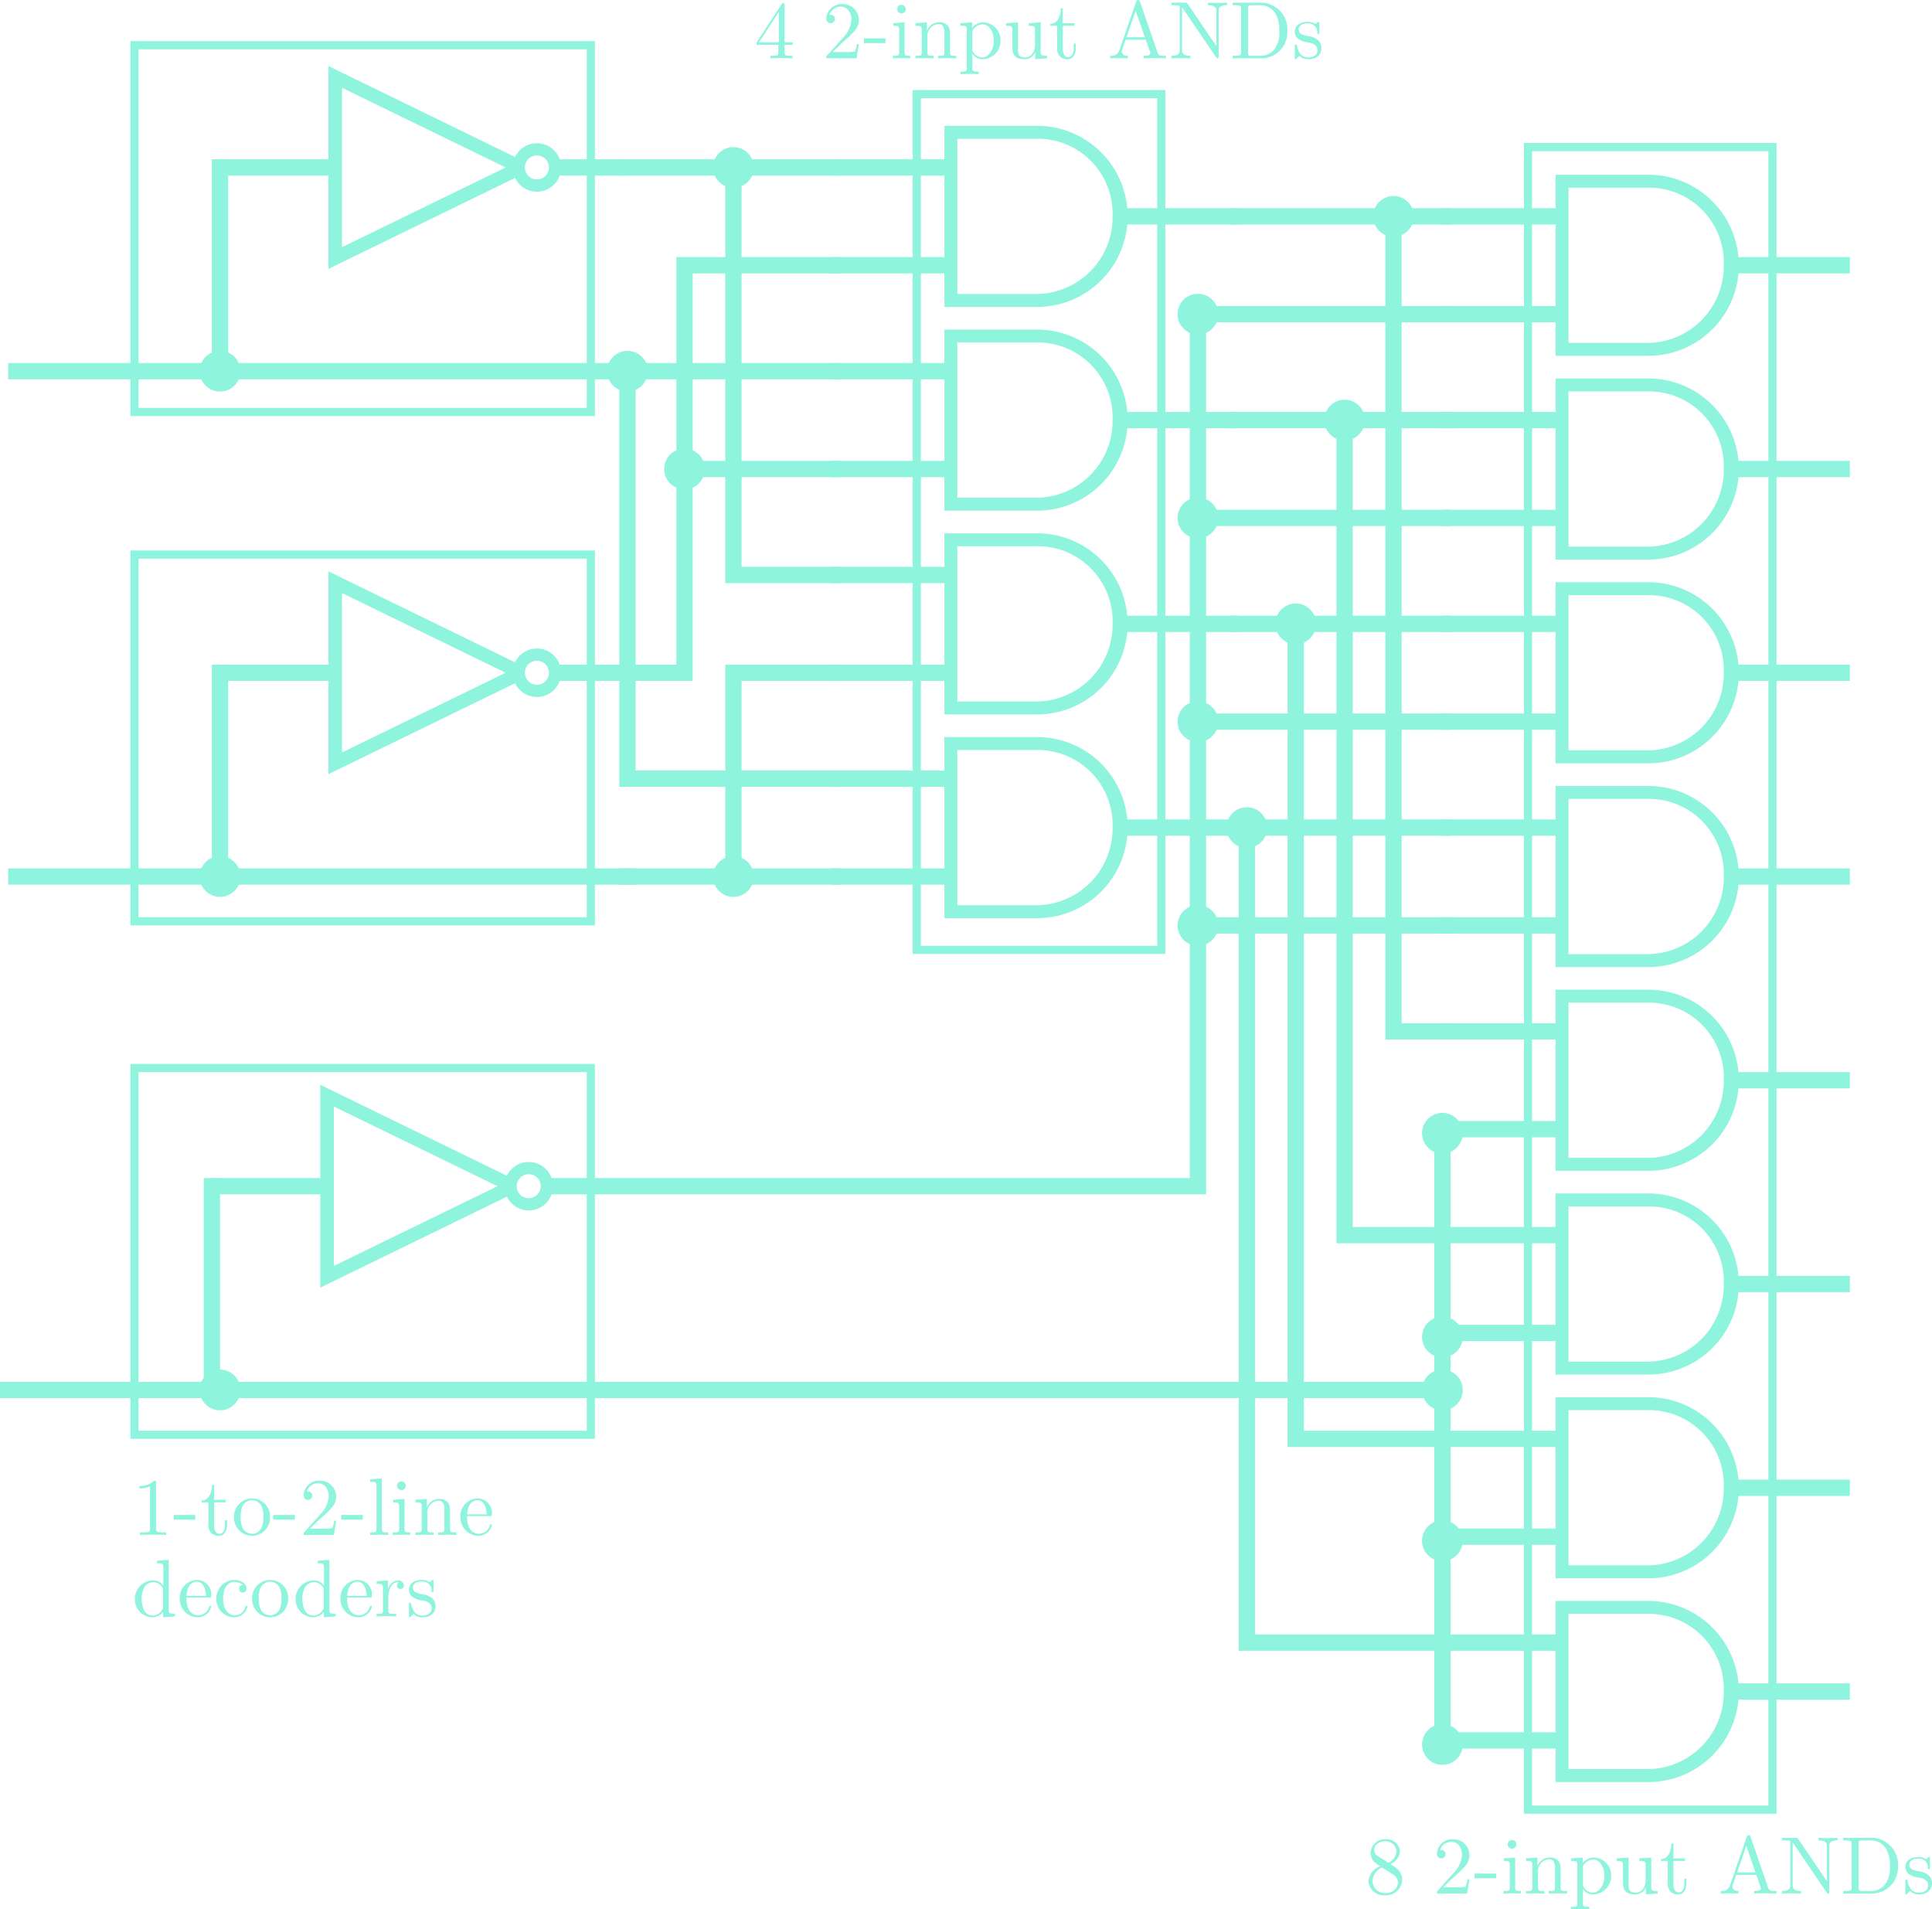 <svg xmlns="http://www.w3.org/2000/svg" viewBox="0 0 237.079 234.273">
  <defs>
    <style>
      .cls-1, .cls-3, .cls-4, .cls-5, .cls-6 {
        fill: none;
        stroke: #8ff4dd;
      }

      .cls-1, .cls-4, .cls-5 {
        stroke-width: 2px;
      }

      .cls-2 {
        fill: #8ff4dd;
      }

      .cls-3 {
        stroke-width: 1.5px;
      }

      .cls-4, .cls-5 {
        stroke-linecap: square;
      }

      .cls-4, .cls-6 {
        stroke-miterlimit: 10;
      }
    </style>
  </defs>
  <title>3to8Decoder</title>
  <g id="Layer_1" data-name="Layer 1">
    <g>
      <path class="cls-1" d="M141.194,50H150m-36,0H100" transform="translate(-73 -29.452)"/>
      <path class="cls-2" d="M113.298,37.546V62.454l1.198-.591,22.806-11.116V49.253L114.497,38.137Zm1.667,2.675L135.045,50l-20.079,9.779Z" transform="translate(-73 -29.452)"/>
      <path class="cls-3" d="M141.107,50a2.223,2.223,0,1,1-2.223-2.223A2.223,2.223,0,0,1,141.107,50Z" transform="translate(-73 -29.452)"/>
    </g>
    <g>
      <path class="cls-2" d="M188.889,44.889V67.111h11.376a11.111,11.111,0,0,0,0-22.222Zm1.587,1.587h9.788A9.19,9.19,0,0,1,209.524,56,9.409,9.409,0,0,1,200,65.524h-9.524Z" transform="translate(-73 -29.452)"/>
      <line class="cls-1" x1="138" y1="26.548" x2="152" y2="26.548"/>
      <line class="cls-1" x1="117" y1="20.548" x2="102" y2="20.548"/>
      <line class="cls-1" x1="117" y1="32.548" x2="102" y2="32.548"/>
    </g>
    <g>
      <path class="cls-2" d="M188.889,69.889V92.111h11.376a11.111,11.111,0,0,0,0-22.222Zm1.587,1.587h9.788A9.19,9.19,0,0,1,209.524,81,9.409,9.409,0,0,1,200,90.524h-9.524Z" transform="translate(-73 -29.452)"/>
      <line class="cls-1" x1="138" y1="51.548" x2="152" y2="51.548"/>
      <line class="cls-1" x1="117" y1="45.548" x2="102" y2="45.548"/>
      <line class="cls-1" x1="117" y1="57.548" x2="102" y2="57.548"/>
    </g>
    <g>
      <path class="cls-2" d="M188.889,94.889v22.222h11.376a11.111,11.111,0,0,0,0-22.222Zm1.587,1.587h9.788A9.19,9.19,0,0,1,209.524,106,9.409,9.409,0,0,1,200,115.524h-9.524Z" transform="translate(-73 -29.452)"/>
      <line class="cls-1" x1="138" y1="76.548" x2="152" y2="76.548"/>
      <line class="cls-1" x1="117" y1="70.548" x2="102" y2="70.548"/>
      <line class="cls-1" x1="117" y1="82.548" x2="102" y2="82.548"/>
    </g>
    <g>
      <path class="cls-2" d="M188.889,119.889v22.222h11.376a11.111,11.111,0,0,0,0-22.222Zm1.587,1.587h9.788A9.19,9.19,0,0,1,209.524,131,9.409,9.409,0,0,1,200,140.524h-9.524Z" transform="translate(-73 -29.452)"/>
      <line class="cls-1" x1="138" y1="101.548" x2="152" y2="101.548"/>
      <line class="cls-1" x1="117" y1="95.548" x2="102" y2="95.548"/>
      <line class="cls-1" x1="117" y1="107.548" x2="102" y2="107.548"/>
    </g>
    <g>
      <path class="cls-2" d="M263.889,50.889V73.111h11.376a11.111,11.111,0,0,0,0-22.222Zm1.587,1.587h9.788A9.19,9.19,0,0,1,284.524,62,9.409,9.409,0,0,1,275,71.524h-9.524Z" transform="translate(-73 -29.452)"/>
      <line class="cls-1" x1="213" y1="32.548" x2="227" y2="32.548"/>
      <line class="cls-1" x1="192" y1="26.548" x2="177" y2="26.548"/>
      <line class="cls-1" x1="192" y1="38.548" x2="177" y2="38.548"/>
    </g>
    <g>
      <path class="cls-2" d="M263.889,75.889V98.111h11.376a11.111,11.111,0,0,0,0-22.222Zm1.587,1.587h9.788A9.19,9.19,0,0,1,284.524,87,9.409,9.409,0,0,1,275,96.524h-9.524Z" transform="translate(-73 -29.452)"/>
      <line class="cls-1" x1="213" y1="57.548" x2="227" y2="57.548"/>
      <line class="cls-1" x1="192" y1="51.548" x2="177" y2="51.548"/>
      <line class="cls-1" x1="192" y1="63.548" x2="177" y2="63.548"/>
    </g>
    <g>
      <path class="cls-2" d="M263.889,100.889v22.222h11.376a11.111,11.111,0,0,0,0-22.222Zm1.587,1.587h9.788A9.19,9.19,0,0,1,284.524,112,9.409,9.409,0,0,1,275,121.524h-9.524Z" transform="translate(-73 -29.452)"/>
      <line class="cls-1" x1="213" y1="82.548" x2="227" y2="82.548"/>
      <line class="cls-1" x1="192" y1="76.548" x2="177" y2="76.548"/>
      <line class="cls-1" x1="192" y1="88.548" x2="177" y2="88.548"/>
    </g>
    <g>
      <path class="cls-2" d="M263.889,125.889v22.222h11.376a11.111,11.111,0,0,0,0-22.222Zm1.587,1.587h9.788A9.19,9.19,0,0,1,284.524,137,9.409,9.409,0,0,1,275,146.524h-9.524Z" transform="translate(-73 -29.452)"/>
      <line class="cls-1" x1="213" y1="107.548" x2="227" y2="107.548"/>
      <line class="cls-1" x1="192" y1="101.548" x2="177" y2="101.548"/>
      <line class="cls-1" x1="192" y1="113.548" x2="177" y2="113.548"/>
    </g>
    <g>
      <path class="cls-2" d="M263.889,150.889v22.222h11.376a11.111,11.111,0,0,0,0-22.222Zm1.587,1.587h9.788A9.19,9.19,0,0,1,284.524,162,9.409,9.409,0,0,1,275,171.524h-9.524Z" transform="translate(-73 -29.452)"/>
      <line class="cls-1" x1="213" y1="132.548" x2="227" y2="132.548"/>
      <line class="cls-1" x1="192" y1="126.548" x2="177" y2="126.548"/>
      <line class="cls-1" x1="192" y1="138.548" x2="177" y2="138.548"/>
    </g>
    <g>
      <path class="cls-2" d="M263.889,175.889v22.222h11.376a11.111,11.111,0,0,0,0-22.222Zm1.587,1.587h9.788A9.19,9.19,0,0,1,284.524,187,9.409,9.409,0,0,1,275,196.524h-9.524Z" transform="translate(-73 -29.452)"/>
      <line class="cls-1" x1="213" y1="157.548" x2="227" y2="157.548"/>
      <line class="cls-1" x1="192" y1="151.548" x2="177" y2="151.548"/>
      <line class="cls-1" x1="192" y1="163.548" x2="177" y2="163.548"/>
    </g>
    <g>
      <path class="cls-2" d="M263.889,200.889v22.222h11.376a11.111,11.111,0,0,0,0-22.222Zm1.587,1.587h9.788A9.19,9.19,0,0,1,284.524,212,9.409,9.409,0,0,1,275,221.524h-9.524Z" transform="translate(-73 -29.452)"/>
      <line class="cls-1" x1="213" y1="182.548" x2="227" y2="182.548"/>
      <line class="cls-1" x1="192" y1="176.548" x2="177" y2="176.548"/>
      <line class="cls-1" x1="192" y1="188.548" x2="177" y2="188.548"/>
    </g>
    <g>
      <path class="cls-2" d="M263.889,225.889v22.222h11.376a11.111,11.111,0,0,0,0-22.222Zm1.587,1.587h9.788A9.19,9.19,0,0,1,284.524,237,9.409,9.409,0,0,1,275,246.524h-9.524Z" transform="translate(-73 -29.452)"/>
      <line class="cls-1" x1="213" y1="207.548" x2="227" y2="207.548"/>
      <line class="cls-1" x1="192" y1="201.548" x2="177" y2="201.548"/>
      <line class="cls-1" x1="192" y1="213.548" x2="177" y2="213.548"/>
    </g>
  </g>
  <g id="Layer_2" data-name="Layer 2">
    <polyline class="cls-4" points="27 20.548 27 45.548 76 45.548"/>
    <line class="cls-4" x1="27" y1="45.548" x2="2" y2="45.548"/>
    <g>
      <path class="cls-1" d="M141.194,112H157V87h19m-62,25H100" transform="translate(-73 -29.452)"/>
      <path class="cls-2" d="M113.298,99.546v24.908l1.198-.591,22.806-11.116v-1.494l-22.806-11.116Zm1.667,2.675L135.045,112l-20.079,9.779Z" transform="translate(-73 -29.452)"/>
      <path class="cls-3" d="M141.107,112a2.223,2.223,0,1,1-2.223-2.223A2.223,2.223,0,0,1,141.107,112Z" transform="translate(-73 -29.452)"/>
    </g>
    <polyline class="cls-4" points="27 82.548 27 107.548 77 107.548"/>
    <line class="cls-4" x1="27" y1="107.548" x2="2" y2="107.548"/>
    <line class="cls-4" x1="77" y1="20.548" x2="102" y2="20.548"/>
    <polyline class="cls-4" points="102 70.548 90 70.548 90 20.548"/>
    <circle class="cls-2" cx="90" cy="20.548" r="2.5"/>
    <circle class="cls-2" cx="84" cy="57.548" r="2.5"/>
    <polyline class="cls-4" points="84 57.548 84 32.548 102 32.548"/>
    <polyline class="cls-5" points="102 95.548 77 95.548 77 45.548 102 45.548"/>
    <circle class="cls-2" cx="77" cy="45.548" r="2.5"/>
    <polyline class="cls-4" points="102 82.548 90 82.548 90 107.548 77 107.548"/>
    <line class="cls-4" x1="102" y1="107.548" x2="90" y2="107.548"/>
    <circle class="cls-2" cx="90" cy="107.548" r="2.5"/>
    <g>
      <path class="cls-1" d="M140.194,175H220V68h31M113,175H99" transform="translate(-73 -29.452)"/>
      <path class="cls-2" d="M112.298,162.546v24.908l1.198-.591,22.806-11.116v-1.494l-22.806-11.116Zm1.667,2.675L134.045,175l-20.079,9.779Z" transform="translate(-73 -29.452)"/>
      <path class="cls-3" d="M140.107,175a2.223,2.223,0,1,1-2.223-2.223A2.223,2.223,0,0,1,140.107,175Z" transform="translate(-73 -29.452)"/>
    </g>
    <line class="cls-4" x1="26" y1="170.548" x2="1" y2="170.548"/>
    <line class="cls-4" x1="152" y1="26.548" x2="177" y2="26.548"/>
    <polyline class="cls-4" points="177 126.548 171 126.548 171 26.548"/>
    <line class="cls-4" x1="177" y1="51.548" x2="152" y2="51.548"/>
    <polyline class="cls-4" points="177 151.548 165 151.548 165 51.548"/>
    <line class="cls-4" x1="152" y1="76.548" x2="177" y2="76.548"/>
    <polyline class="cls-4" points="177 176.548 159 176.548 159 76.548"/>
    <line class="cls-4" x1="152" y1="101.548" x2="177" y2="101.548"/>
    <polyline class="cls-4" points="177 201.548 153 201.548 153 101.548"/>
    <line class="cls-4" x1="177" y1="63.548" x2="147" y2="63.548"/>
    <line class="cls-4" x1="177" y1="88.548" x2="147" y2="88.548"/>
    <line class="cls-4" x1="177" y1="113.548" x2="147" y2="113.548"/>
    <polyline class="cls-4" points="177 138.548 177 163.548 177 170.548 76 170.548 26 170.548 26 145.548"/>
    <polyline class="cls-4" points="177 213.548 177 188.548 177 170.548"/>
    <circle class="cls-2" cx="147" cy="38.548" r="2.5"/>
    <circle class="cls-2" cx="147" cy="63.548" r="2.5"/>
    <circle class="cls-2" cx="147" cy="88.548" r="2.5"/>
    <circle class="cls-2" cx="147" cy="113.548" r="2.5"/>
    <circle class="cls-2" cx="177" cy="139.048" r="2.5"/>
    <circle class="cls-2" cx="177" cy="164.048" r="2.5"/>
    <circle class="cls-2" cx="177" cy="189.048" r="2.5"/>
    <circle class="cls-2" cx="177" cy="214.048" r="2.5"/>
    <circle class="cls-2" cx="177" cy="170.548" r="2.5"/>
    <circle class="cls-2" cx="171" cy="26.548" r="2.5"/>
    <circle class="cls-2" cx="165" cy="51.548" r="2.5"/>
    <circle class="cls-2" cx="159" cy="76.548" r="2.5"/>
    <circle class="cls-2" cx="153" cy="101.548" r="2.5"/>
    <circle class="cls-2" cx="27" cy="45.548" r="2.5"/>
    <circle class="cls-2" cx="27" cy="107.548" r="2.5"/>
    <circle class="cls-2" cx="27" cy="170.548" r="2.5"/>
  </g>
  <g id="Layer_3" data-name="Layer 3">
    <rect class="cls-6" x="16.5" y="5.548" width="56" height="45"/>
    <rect class="cls-6" x="16.5" y="68.048" width="56" height="45"/>
    <rect class="cls-6" x="16.5" y="131.048" width="56" height="45"/>
    <rect class="cls-6" x="112.5" y="11.548" width="30" height="105"/>
    <rect class="cls-6" x="187.5" y="18.048" width="30" height="204"/>
    <g>
      <path class="cls-2" d="M91.782,217.757c-.399,0-1.269,0-1.619.03v-.31h.32c.899,0,.929-.12.929-.479v-5.177a2.993,2.993,0,0,1-1.309.26V211.77a2.469,2.469,0,0,0,1.819-.64c.23,0,.23.02.23.26v5.607c0,.37.03.479.929.479h.32v.31C93.051,217.757,92.182,217.757,91.782,217.757Z" transform="translate(-73 -29.452)"/>
      <path class="cls-2" d="M94.323,215.917v-.58h2.648v.58Z" transform="translate(-73 -29.452)"/>
      <path class="cls-2" d="M99.872,217.896a1.209,1.209,0,0,1-1.289-1.349v-2.758H97.733v-.22c.979-.04,1.279-1.109,1.289-1.929h.25V213.479h1.429v.31h-1.429v2.778c0,.17,0,1.079.67,1.079.37,0,.669-.379.669-1.119v-.55h.25v.57C100.862,217.187,100.582,217.896,99.872,217.896Z" transform="translate(-73 -29.452)"/>
      <path class="cls-2" d="M103.922,217.896a2.231,2.231,0,0,1-2.209-2.249,2.217,2.217,0,1,1,4.428,0A2.227,2.227,0,0,1,103.922,217.896Zm1.129-3.718a1.311,1.311,0,0,0-1.129-.65,1.341,1.341,0,0,0-1.14.67,2.866,2.866,0,0,0-.24,1.369,2.973,2.973,0,0,0,.25,1.409,1.305,1.305,0,0,0,1.139.669,1.29,1.29,0,0,0,1.16-.739,3.038,3.038,0,0,0,.22-1.339A2.744,2.744,0,0,0,105.051,214.179Z" transform="translate(-73 -29.452)"/>
      <path class="cls-2" d="M106.543,215.917v-.58h2.648v.58Z" transform="translate(-73 -29.452)"/>
      <path class="cls-2" d="M113.971,217.787h-3.708c0-.24,0-.26.11-.37l1.919-2.139a3.582,3.582,0,0,0,1.049-2.208c0-.82-.43-1.629-1.339-1.629a1.442,1.442,0,0,0-1.349,1.02.388.388,0,0,1,.13-.01.506.506,0,0,1,.53.52.525.525,0,1,1-1.05-.03,1.847,1.847,0,0,1,1.869-1.809,1.963,1.963,0,0,1,2.119,1.939c0,1-.6,1.539-2.159,2.918l-1.059,1.029h1.799a3.25,3.25,0,0,0,.949-.08,3.291,3.291,0,0,0,.22-.89h.25Z" transform="translate(-73 -29.452)"/>
      <path class="cls-2" d="M114.873,215.917v-.58h2.648v.58Z" transform="translate(-73 -29.452)"/>
      <path class="cls-2" d="M119.532,217.757l-1.109.03v-.31c.67,0,.78,0,.78-.45v-5.197c0-.49-.08-.56-.78-.56v-.31l1.439-.11v6.176c0,.45.11.45.78.45v.31Z" transform="translate(-73 -29.452)"/>
      <path class="cls-2" d="M122.302,217.757l-1.1.03v-.31c.67,0,.78,0,.78-.45v-2.688c0-.49-.09-.549-.74-.549V213.479l1.399-.11v3.668c0,.39.04.439.7.439v.31C123.002,217.777,122.652,217.757,122.302,217.757Zm-.05-5.477a.54.54,0,0,1-.53-.53.534.534,0,0,1,.54-.53.54.54,0,0,1,.53.53A.534.534,0,0,1,122.252,212.28Z" transform="translate(-73 -29.452)"/>
      <path class="cls-2" d="M127.881,217.757l-1.129.03v-.31c.67,0,.78,0,.78-.45v-2.329c0-.57-.11-1.109-.74-1.109a1.459,1.459,0,0,0-1.349,1.599v1.839c0,.45.11.45.779.45v.31l-1.119-.03-1.129.03v-.31c.669,0,.78,0,.78-.45v-2.678c0-.49-.08-.56-.78-.56V213.479l1.409-.11v1.049a1.575,1.575,0,0,1,1.479-1.049,1.333,1.333,0,0,1,1.05.37c.31.36.31.67.31,1.529v1.909c.01.3.26.3.78.3v.31Z" transform="translate(-73 -29.452)"/>
      <path class="cls-2" d="M131.691,217.896a2.256,2.256,0,0,1-2.199-2.309,2.184,2.184,0,0,1,2.079-2.279,1.773,1.773,0,0,1,1.789,1.959c0,.21-.03.21-.25.21h-2.789a2.91,2.91,0,0,0,.3,1.499,1.346,1.346,0,0,0,1.129.669,1.408,1.408,0,0,0,1.349-1.029c.02-.08.04-.14.13-.14a.116.116,0,0,1,.13.12A1.709,1.709,0,0,1,131.691,217.896Zm-.12-4.368c-.34,0-1.18.25-1.24,1.739h2.369C132.701,214.878,132.601,213.529,131.572,213.529Z" transform="translate(-73 -29.452)"/>
    </g>
    <g>
      <path class="cls-2" d="M93.011,227.896v-.66a1.689,1.689,0,0,1-1.339.66,2.198,2.198,0,0,1-2.119-2.259,2.259,2.259,0,0,1,2.229-2.269,1.596,1.596,0,0,1,1.26.62v-2.159c0-.49-.08-.56-.78-.56v-.31l1.439-.11v6.066c0,.49.08.56.78.56v.31Zm0-3.338a.479.479,0,0,0-.11-.37,1.296,1.296,0,0,0-1.08-.6,1.375,1.375,0,0,0-1.129.64,3.442,3.442,0,0,0-.02,2.809,1.243,1.243,0,0,0,1.05.64,1.392,1.392,0,0,0,1.179-.7.478.478,0,0,0,.11-.37Z" transform="translate(-73 -29.452)"/>
      <path class="cls-2" d="M97.252,227.896a2.256,2.256,0,0,1-2.199-2.309,2.184,2.184,0,0,1,2.079-2.279,1.773,1.773,0,0,1,1.789,1.959c0,.21-.03.21-.25.21H95.883a2.909,2.909,0,0,0,.3,1.499,1.346,1.346,0,0,0,1.129.669,1.408,1.408,0,0,0,1.349-1.029c.02-.08.04-.14.13-.14a.116.116,0,0,1,.13.12A1.709,1.709,0,0,1,97.252,227.896Zm-.12-4.368c-.34,0-1.18.25-1.24,1.739h2.369C98.262,224.878,98.162,223.529,97.132,223.529Z" transform="translate(-73 -29.452)"/>
      <path class="cls-2" d="M101.702,227.896a2.212,2.212,0,0,1-2.149-2.269,2.24,2.24,0,0,1,2.169-2.319c.77,0,1.529.39,1.529,1.069a.46.46,0,1,1-.919.01.451.451,0,0,1,.47-.46,1.628,1.628,0,0,0-1.069-.37c-.53,0-1.349.419-1.349,2.049,0,1.609.879,2.039,1.409,2.039a1.305,1.305,0,0,0,1.309-1.049c.02-.06.04-.1.13-.1.03,0,.13,0,.13.1A1.645,1.645,0,0,1,101.702,227.896Z" transform="translate(-73 -29.452)"/>
      <path class="cls-2" d="M106.142,227.896a2.231,2.231,0,0,1-2.209-2.249,2.217,2.217,0,1,1,4.428,0A2.227,2.227,0,0,1,106.142,227.896Zm1.129-3.718a1.31,1.31,0,0,0-1.129-.65,1.341,1.341,0,0,0-1.14.67,2.866,2.866,0,0,0-.24,1.369,2.973,2.973,0,0,0,.25,1.409,1.305,1.305,0,0,0,1.139.669,1.29,1.29,0,0,0,1.16-.739,3.038,3.038,0,0,0,.22-1.339A2.744,2.744,0,0,0,107.271,224.179Z" transform="translate(-73 -29.452)"/>
      <path class="cls-2" d="M112.731,227.896v-.66a1.689,1.689,0,0,1-1.339.66,2.198,2.198,0,0,1-2.119-2.259,2.259,2.259,0,0,1,2.229-2.269,1.596,1.596,0,0,1,1.26.62v-2.159c0-.49-.08-.56-.78-.56v-.31l1.439-.11v6.066c0,.49.08.56.78.56v.31Zm0-3.338a.479.479,0,0,0-.11-.37,1.296,1.296,0,0,0-1.08-.6,1.375,1.375,0,0,0-1.129.64,3.442,3.442,0,0,0-.02,2.809,1.243,1.243,0,0,0,1.05.64,1.392,1.392,0,0,0,1.179-.7.478.478,0,0,0,.11-.37Z" transform="translate(-73 -29.452)"/>
      <path class="cls-2" d="M116.972,227.896a2.256,2.256,0,0,1-2.199-2.309,2.184,2.184,0,0,1,2.079-2.279,1.773,1.773,0,0,1,1.789,1.959c0,.21-.03.21-.25.21h-2.789a2.91,2.91,0,0,0,.3,1.499,1.346,1.346,0,0,0,1.129.669,1.408,1.408,0,0,0,1.349-1.029c.02-.08.04-.14.13-.14a.116.116,0,0,1,.13.12A1.709,1.709,0,0,1,116.972,227.896Zm-.12-4.368c-.34,0-1.18.25-1.24,1.739h2.369C117.981,224.878,117.881,223.529,116.852,223.529Z" transform="translate(-73 -29.452)"/>
      <path class="cls-2" d="M122.141,224.418a.414.414,0,0,1-.43-.43.433.433,0,0,1,.23-.39c-.02-.01-.04-.01-.11-.01-.76,0-1.179.89-1.179,1.879v1.539c0,.36.02.47.759.47h.21v.31c-.4-.03-.87-.03-1.269-.03l-1.14.03v-.31c.67,0,.78,0,.78-.45v-2.678c0-.49-.08-.56-.78-.56V223.479l1.389-.11v1.099a1.4,1.4,0,0,1,1.229-1.099.682.682,0,0,1,.74.609A.42.42,0,0,1,122.141,224.418Z" transform="translate(-73 -29.452)"/>
      <path class="cls-2" d="M124.842,227.896a1.492,1.492,0,0,1-1.099-.43,2.254,2.254,0,0,0-.2.23c-.19.19-.2.2-.25.2-.11,0-.11-.07-.11-.24V226.337c0-.18,0-.25.13-.25.1,0,.11.04.14.17.19.85.55,1.419,1.389,1.419.78,0,1.129-.4,1.129-.91,0-.72-.819-.879-1.04-.919a2.612,2.612,0,0,1-1.319-.46,1.064,1.064,0,0,1-.43-.849c0-.56.38-1.229,1.599-1.229a1.541,1.541,0,0,1,.94.28,1.348,1.348,0,0,0,.17-.16c.13-.12.15-.12.2-.12.11,0,.11.07.11.24v1.01c0,.189,0,.24-.13.24,0,0-.11,0-.12-.09a1.103,1.103,0,0,0-1.169-1.209c-.859,0-1.119.41-1.119.76,0,.58.669.709,1.229.819a2.038,2.038,0,0,1,1.139.479,1.29,1.29,0,0,1,.42.95C126.451,227.227,125.991,227.896,124.842,227.896Z" transform="translate(-73 -29.452)"/>
    </g>
    <g>
      <path class="cls-2" d="M169.279,34.96v.869c0,.36.02.47.76.47h.209v.31c-.41-.03-.939-.03-1.359-.03-.42,0-.939,0-1.35.03v-.31h.21c.74,0,.76-.11.76-.47v-.869h-2.659v-.31l3.068-4.688c.08-.12.11-.12.2-.12.16,0,.16.06.16.26v4.547h1v.31Zm-.709-4.038-2.439,3.728h2.439Z" transform="translate(-73 -29.452)"/>
      <path class="cls-2" d="M178.109,36.609h-3.708c0-.24,0-.26.11-.37l1.919-2.139a3.582,3.582,0,0,0,1.049-2.208c0-.82-.43-1.629-1.339-1.629a1.442,1.442,0,0,0-1.349,1.02.388.388,0,0,1,.13-.01.506.506,0,0,1,.53.52.525.525,0,1,1-1.05-.03A1.847,1.847,0,0,1,176.27,29.952a1.963,1.963,0,0,1,2.119,1.939c0,1-.6,1.539-2.159,2.918l-1.059,1.029h1.799a3.25,3.25,0,0,0,.949-.08,3.291,3.291,0,0,0,.22-.89h.25Z" transform="translate(-73 -29.452)"/>
      <path class="cls-2" d="M179.011,34.739v-.58h2.648v.58Z" transform="translate(-73 -29.452)"/>
      <path class="cls-2" d="M183.66,36.579l-1.1.03v-.31c.67,0,.78,0,.78-.45V33.16c0-.49-.09-.549-.74-.549V32.301L184,32.191v3.668c0,.39.04.439.7.439v.31C184.36,36.599,184.01,36.579,183.66,36.579Zm-.05-5.477a.54.54,0,0,1-.53-.53.534.534,0,0,1,.54-.53.54.54,0,0,1,.53.53A.534.534,0,0,1,183.61,31.102Z" transform="translate(-73 -29.452)"/>
      <path class="cls-2" d="M189.239,36.579l-1.129.03v-.31c.67,0,.78,0,.78-.45V33.52c0-.57-.11-1.109-.74-1.109A1.459,1.459,0,0,0,186.8,34.01v1.839c0,.45.11.45.779.45v.31l-1.119-.03-1.129.03v-.31c.669,0,.78,0,.78-.45V33.171c0-.49-.08-.56-.78-.56V32.301l1.409-.11v1.049a1.575,1.575,0,0,1,1.479-1.049,1.333,1.333,0,0,1,1.05.37c.31.36.31.67.31,1.529v1.909c.01.3.26.3.78.3v.31Z" transform="translate(-73 -29.452)"/>
      <path class="cls-2" d="M193.55,36.719a1.357,1.357,0,0,1-1.229-.7v1.769c0,.45.11.45.78.45v.31l-1.129-.03-1.12.03v-.31c.67,0,.78,0,.78-.45V33.111c0-.44-.07-.5-.78-.5V32.301l1.439-.11v.66a1.8,1.8,0,0,1,1.399-.66A2.187,2.187,0,0,1,195.778,34.45,2.252,2.252,0,0,1,193.55,36.719Zm.06-4.277a1.498,1.498,0,0,0-1.29.799v2.229a.523.523,0,0,0,.14.419,1.245,1.245,0,0,0,1.049.61c.74,0,1.439-.84,1.439-2.049C194.949,33.321,194.339,32.441,193.61,32.441Z" transform="translate(-73 -29.452)"/>
      <path class="cls-2" d="M200.039,36.719v-.899a1.363,1.363,0,0,1-1.289.899c-1.519,0-1.519-.909-1.519-1.689v-1.499c0-.89,0-.919-.78-.919V32.301l1.469-.11V35.509c0,.52.04.99.879.99.73,0,1.209-.68,1.209-1.549V33.171c0-.49-.08-.56-.78-.56V32.301l1.469-.11V35.739c0,.49.08.56.78.56v.31Z" transform="translate(-73 -29.452)"/>
      <path class="cls-2" d="M204.02,36.719a1.209,1.209,0,0,1-1.289-1.349v-2.758h-.85v-.22c.979-.04,1.279-1.109,1.289-1.929h.25V32.301h1.429v.31h-1.429V35.389c0,.17,0,1.079.669,1.079.37,0,.67-.379.67-1.119v-.55h.25v.57C205.009,36.009,204.729,36.719,204.02,36.719Z" transform="translate(-73 -29.452)"/>
      <path class="cls-2" d="M214.768,36.579c-.38,0-1.08,0-1.439.03v-.31c.27,0,.83,0,.83-.3a.721.721,0,0,0-.03-.14l-.53-1.529h-2.469l-.459,1.31a.659.659,0,0,0-.02.15c0,.26.25.509.75.509v.31l-1.149-.03-1.02.03v-.31a1.038,1.038,0,0,0,1.119-.669l2.069-5.977c.05-.14.08-.2.24-.2.16,0,.18.07.23.2l2.159,6.247c.11.33.25.399.85.399h.18v.31Zm-2.409-5.807-1.12,3.249h2.249Z" transform="translate(-73 -29.452)"/>
      <path class="cls-2" d="M222.538,30.832v5.517c0,.19,0,.26-.14.26-.07,0-.08-.01-.17-.13l-4.078-5.997a.582.582,0,0,0-.1-.12v5.197c0,.27,0,.739,1.029.739v.31l-1.169-.03-1.169.03v-.31c1.03,0,1.03-.47,1.03-.739V30.342c0-.19-.01-.2-.24-.23-.15-.01-.35-.02-.5-.02h-.29v-.31h1.699c.19,0,.2.01.29.13l3.528,5.187V30.832c0-.27,0-.74-1.029-.74v-.31l1.169.03,1.169-.03V30.092C222.538,30.092,222.538,30.562,222.538,30.832Z" transform="translate(-73 -29.452)"/>
      <path class="cls-2" d="M227.919,36.609h-3.658v-.31h.24c.77,0,.79-.11.79-.47V30.562c0-.359-.02-.47-.79-.47h-.24v-.31H227.919a3.279,3.279,0,0,1,3.058,3.468A3.21,3.21,0,0,1,227.919,36.609Zm1.539-5.587a2.156,2.156,0,0,0-1.819-.93h-1c-.47,0-.49.07-.49.4v5.407c0,.33.02.399.49.399h1.009a2.192,2.192,0,0,0,1.779-.849,3.428,3.428,0,0,0,.55-2.199A3.867,3.867,0,0,0,229.458,31.022Z" transform="translate(-73 -29.452)"/>
      <path class="cls-2" d="M233.54,36.719a1.492,1.492,0,0,1-1.099-.43,2.254,2.254,0,0,0-.2.23c-.19.19-.2.2-.25.2-.11,0-.11-.07-.11-.24V35.159c0-.18,0-.25.13-.25.1,0,.11.04.14.17.19.85.55,1.419,1.389,1.419.78,0,1.129-.4,1.129-.91,0-.72-.819-.879-1.04-.919a2.612,2.612,0,0,1-1.319-.46,1.064,1.064,0,0,1-.43-.849c0-.56.38-1.23,1.599-1.23a1.541,1.541,0,0,1,.94.28,1.349,1.349,0,0,0,.17-.16c.13-.12.15-.12.2-.12.11,0,.11.07.11.24v1.01c0,.189,0,.24-.13.24,0,0-.11,0-.12-.09a1.103,1.103,0,0,0-1.169-1.209c-.859,0-1.119.41-1.119.76,0,.58.669.709,1.229.819a2.038,2.038,0,0,1,1.139.479,1.29,1.29,0,0,1,.42.95C235.149,36.049,234.689,36.719,233.54,36.719Z" transform="translate(-73 -29.452)"/>
    </g>
    <g>
      <path class="cls-2" d="M242.99,262.006a1.907,1.907,0,0,1-2.069-1.729,2.207,2.207,0,0,1,1.439-1.839,6.299,6.299,0,0,1-.729-.54,1.595,1.595,0,0,1-.44-1.1,1.738,1.738,0,0,1,1.809-1.668,1.652,1.652,0,0,1,1.8,1.488,1.855,1.855,0,0,1-1.21,1.549,4.177,4.177,0,0,1,.989.711,1.805,1.805,0,0,1,.49,1.229A1.993,1.993,0,0,1,242.99,262.006Zm.829-2.638-1.229-.78a1.96,1.96,0,0,0-1.17,1.689,1.507,1.507,0,0,0,1.579,1.449,1.439,1.439,0,0,0,1.569-1.26A1.335,1.335,0,0,0,243.819,259.368Zm-.829-3.987c-.71,0-1.359.419-1.359,1.029a.93.93,0,0,0,.499.809l1.24.8a1.695,1.695,0,0,0,.989-1.399A1.302,1.302,0,0,0,242.99,255.381Z" transform="translate(-73 -29.452)"/>
      <path class="cls-2" d="M253.039,261.787h-3.708c0-.24,0-.26.11-.37l1.919-2.14a3.58,3.58,0,0,0,1.049-2.208c0-.819-.43-1.63-1.339-1.63a1.442,1.442,0,0,0-1.349,1.02.379.379,0,0,1,.129-.01.506.506,0,0,1,.53.52.525.525,0,1,1-1.05-.029A1.847,1.847,0,0,1,251.2,255.131a1.963,1.963,0,0,1,2.119,1.938c0,.999-.6,1.539-2.159,2.919l-1.06,1.029h1.799a3.245,3.245,0,0,0,.949-.08,3.297,3.297,0,0,0,.221-.891h.25Z" transform="translate(-73 -29.452)"/>
      <path class="cls-2" d="M253.941,259.918v-.58h2.648v.58Z" transform="translate(-73 -29.452)"/>
      <path class="cls-2" d="M258.591,261.757l-1.1.03v-.311c.67,0,.779,0,.779-.449v-2.689c0-.489-.09-.549-.74-.549v-.311l1.4-.109v3.668c0,.39.039.439.699.439v.311C259.29,261.777,258.94,261.757,258.591,261.757Zm-.051-5.478a.54.54,0,0,1-.529-.529.533.533,0,0,1,.539-.529.529.529,0,1,1-.01,1.059Z" transform="translate(-73 -29.452)"/>
      <path class="cls-2" d="M264.169,261.757l-1.129.03v-.311c.67,0,.779,0,.779-.449v-2.329c0-.569-.109-1.109-.74-1.109a1.46,1.46,0,0,0-1.349,1.599v1.84c0,.449.11.449.779.449v.311l-1.119-.03-1.13.03v-.311c.67,0,.78,0,.78-.449v-2.679c0-.489-.08-.56-.78-.56v-.311l1.41-.109V258.418a1.574,1.574,0,0,1,1.479-1.049,1.333,1.333,0,0,1,1.05.369c.31.36.31.67.31,1.529v1.909c.01.3.26.3.779.3v.311Z" transform="translate(-73 -29.452)"/>
      <path class="cls-2" d="M268.479,261.896a1.353,1.353,0,0,1-1.229-.699v1.769c0,.45.109.45.779.45v.31l-1.129-.03-1.12.03V263.416c.67,0,.78,0,.78-.45v-4.677c0-.44-.07-.5-.78-.5v-.311l1.439-.109v.66a1.8,1.8,0,0,1,1.399-.66,2.187,2.187,0,0,1,2.088,2.259A2.252,2.252,0,0,1,268.479,261.896Zm.061-4.277a1.496,1.496,0,0,0-1.289.799v2.229a.522.522,0,0,0,.14.419,1.245,1.245,0,0,0,1.05.61c.739,0,1.438-.84,1.438-2.049C269.879,258.498,269.269,257.619,268.54,257.619Z" transform="translate(-73 -29.452)"/>
      <path class="cls-2" d="M274.969,261.896v-.899a1.364,1.364,0,0,1-1.289.899c-1.52,0-1.52-.909-1.52-1.689v-1.498c0-.891,0-.92-.779-.92v-.311l1.469-.109v3.318c0,.52.04.989.879.989.73,0,1.21-.68,1.21-1.55v-1.778c0-.489-.08-.56-.78-.56v-.311l1.47-.109V260.917c0,.489.08.56.78.56v.311Z" transform="translate(-73 -29.452)"/>
      <path class="cls-2" d="M278.95,261.896a1.209,1.209,0,0,1-1.289-1.35v-2.758h-.85v-.221c.979-.039,1.279-1.109,1.289-1.928h.25v1.838h1.429v.311h-1.429v2.778c0,.17,0,1.079.669,1.079.37,0,.67-.379.67-1.119v-.55h.25v.569C279.939,261.188,279.659,261.896,278.95,261.896Z" transform="translate(-73 -29.452)"/>
      <path class="cls-2" d="M289.698,261.757c-.38,0-1.08,0-1.439.03v-.311c.27,0,.83,0,.83-.3a.715.715,0,0,0-.03-.14l-.53-1.529h-2.469l-.459,1.31a.692.692,0,0,0-.02.149c0,.26.249.51.749.51v.311l-1.149-.03-1.02.03v-.311a1.039,1.039,0,0,0,1.119-.67l2.069-5.977c.05-.14.079-.199.239-.199s.18.07.23.199l2.158,6.247c.11.329.25.399.85.399h.18v.311Zm-2.408-5.808-1.12,3.249h2.249Z" transform="translate(-73 -29.452)"/>
      <path class="cls-2" d="M297.468,256.01v5.518c0,.189,0,.26-.14.26-.07,0-.08-.01-.17-.131l-4.077-5.996a.602.602,0,0,0-.101-.12v5.197c0,.27,0,.739,1.029.739v.311l-1.169-.03-1.17.03v-.311c1.029,0,1.029-.47,1.029-.739v-5.218c0-.189-.01-.199-.239-.229-.15-.01-.351-.021-.5-.021h-.29v-.309h1.699c.189,0,.2.01.29.129l3.528,5.188v-4.268c0-.27,0-.74-1.029-.74v-.309l1.169.029,1.169-.029v.309C297.468,255.27,297.468,255.74,297.468,256.01Z" transform="translate(-73 -29.452)"/>
      <path class="cls-2" d="M302.848,261.787h-3.658v-.311h.24c.77,0,.79-.109.79-.47v-5.267c0-.359-.021-.471-.79-.471h-.24v-.309h3.658a3.279,3.279,0,0,1,3.059,3.468A3.21,3.21,0,0,1,302.848,261.787Zm1.539-5.588a2.157,2.157,0,0,0-1.818-.93h-1c-.469,0-.489.07-.489.4v5.407c0,.329.021.399.489.399h1.01a2.192,2.192,0,0,0,1.779-.85,3.429,3.429,0,0,0,.55-2.198A3.868,3.868,0,0,0,304.387,256.199Z" transform="translate(-73 -29.452)"/>
      <path class="cls-2" d="M308.469,261.896a1.492,1.492,0,0,1-1.1-.43,1.953,1.953,0,0,0-.199.23c-.19.189-.2.199-.25.199-.11,0-.11-.07-.11-.24v-1.318c0-.18,0-.25.13-.25.1,0,.11.039.141.17.189.85.549,1.419,1.389,1.419.779,0,1.129-.399,1.129-.909,0-.721-.818-.88-1.039-.92a2.605,2.605,0,0,1-1.318-.46,1.063,1.063,0,0,1-.431-.849c0-.561.38-1.23,1.599-1.23a1.54,1.54,0,0,1,.94.28,1.385,1.385,0,0,0,.17-.159c.13-.121.149-.121.2-.121.109,0,.109.07.109.24v1.01c0,.189,0,.24-.13.24,0,0-.11,0-.12-.09a1.103,1.103,0,0,0-1.17-1.21c-.859,0-1.119.409-1.119.76,0,.579.67.71,1.23.819a2.043,2.043,0,0,1,1.139.479,1.29,1.29,0,0,1,.42.95C310.079,261.227,309.619,261.896,308.469,261.896Z" transform="translate(-73 -29.452)"/>
    </g>
  </g>
</svg>
